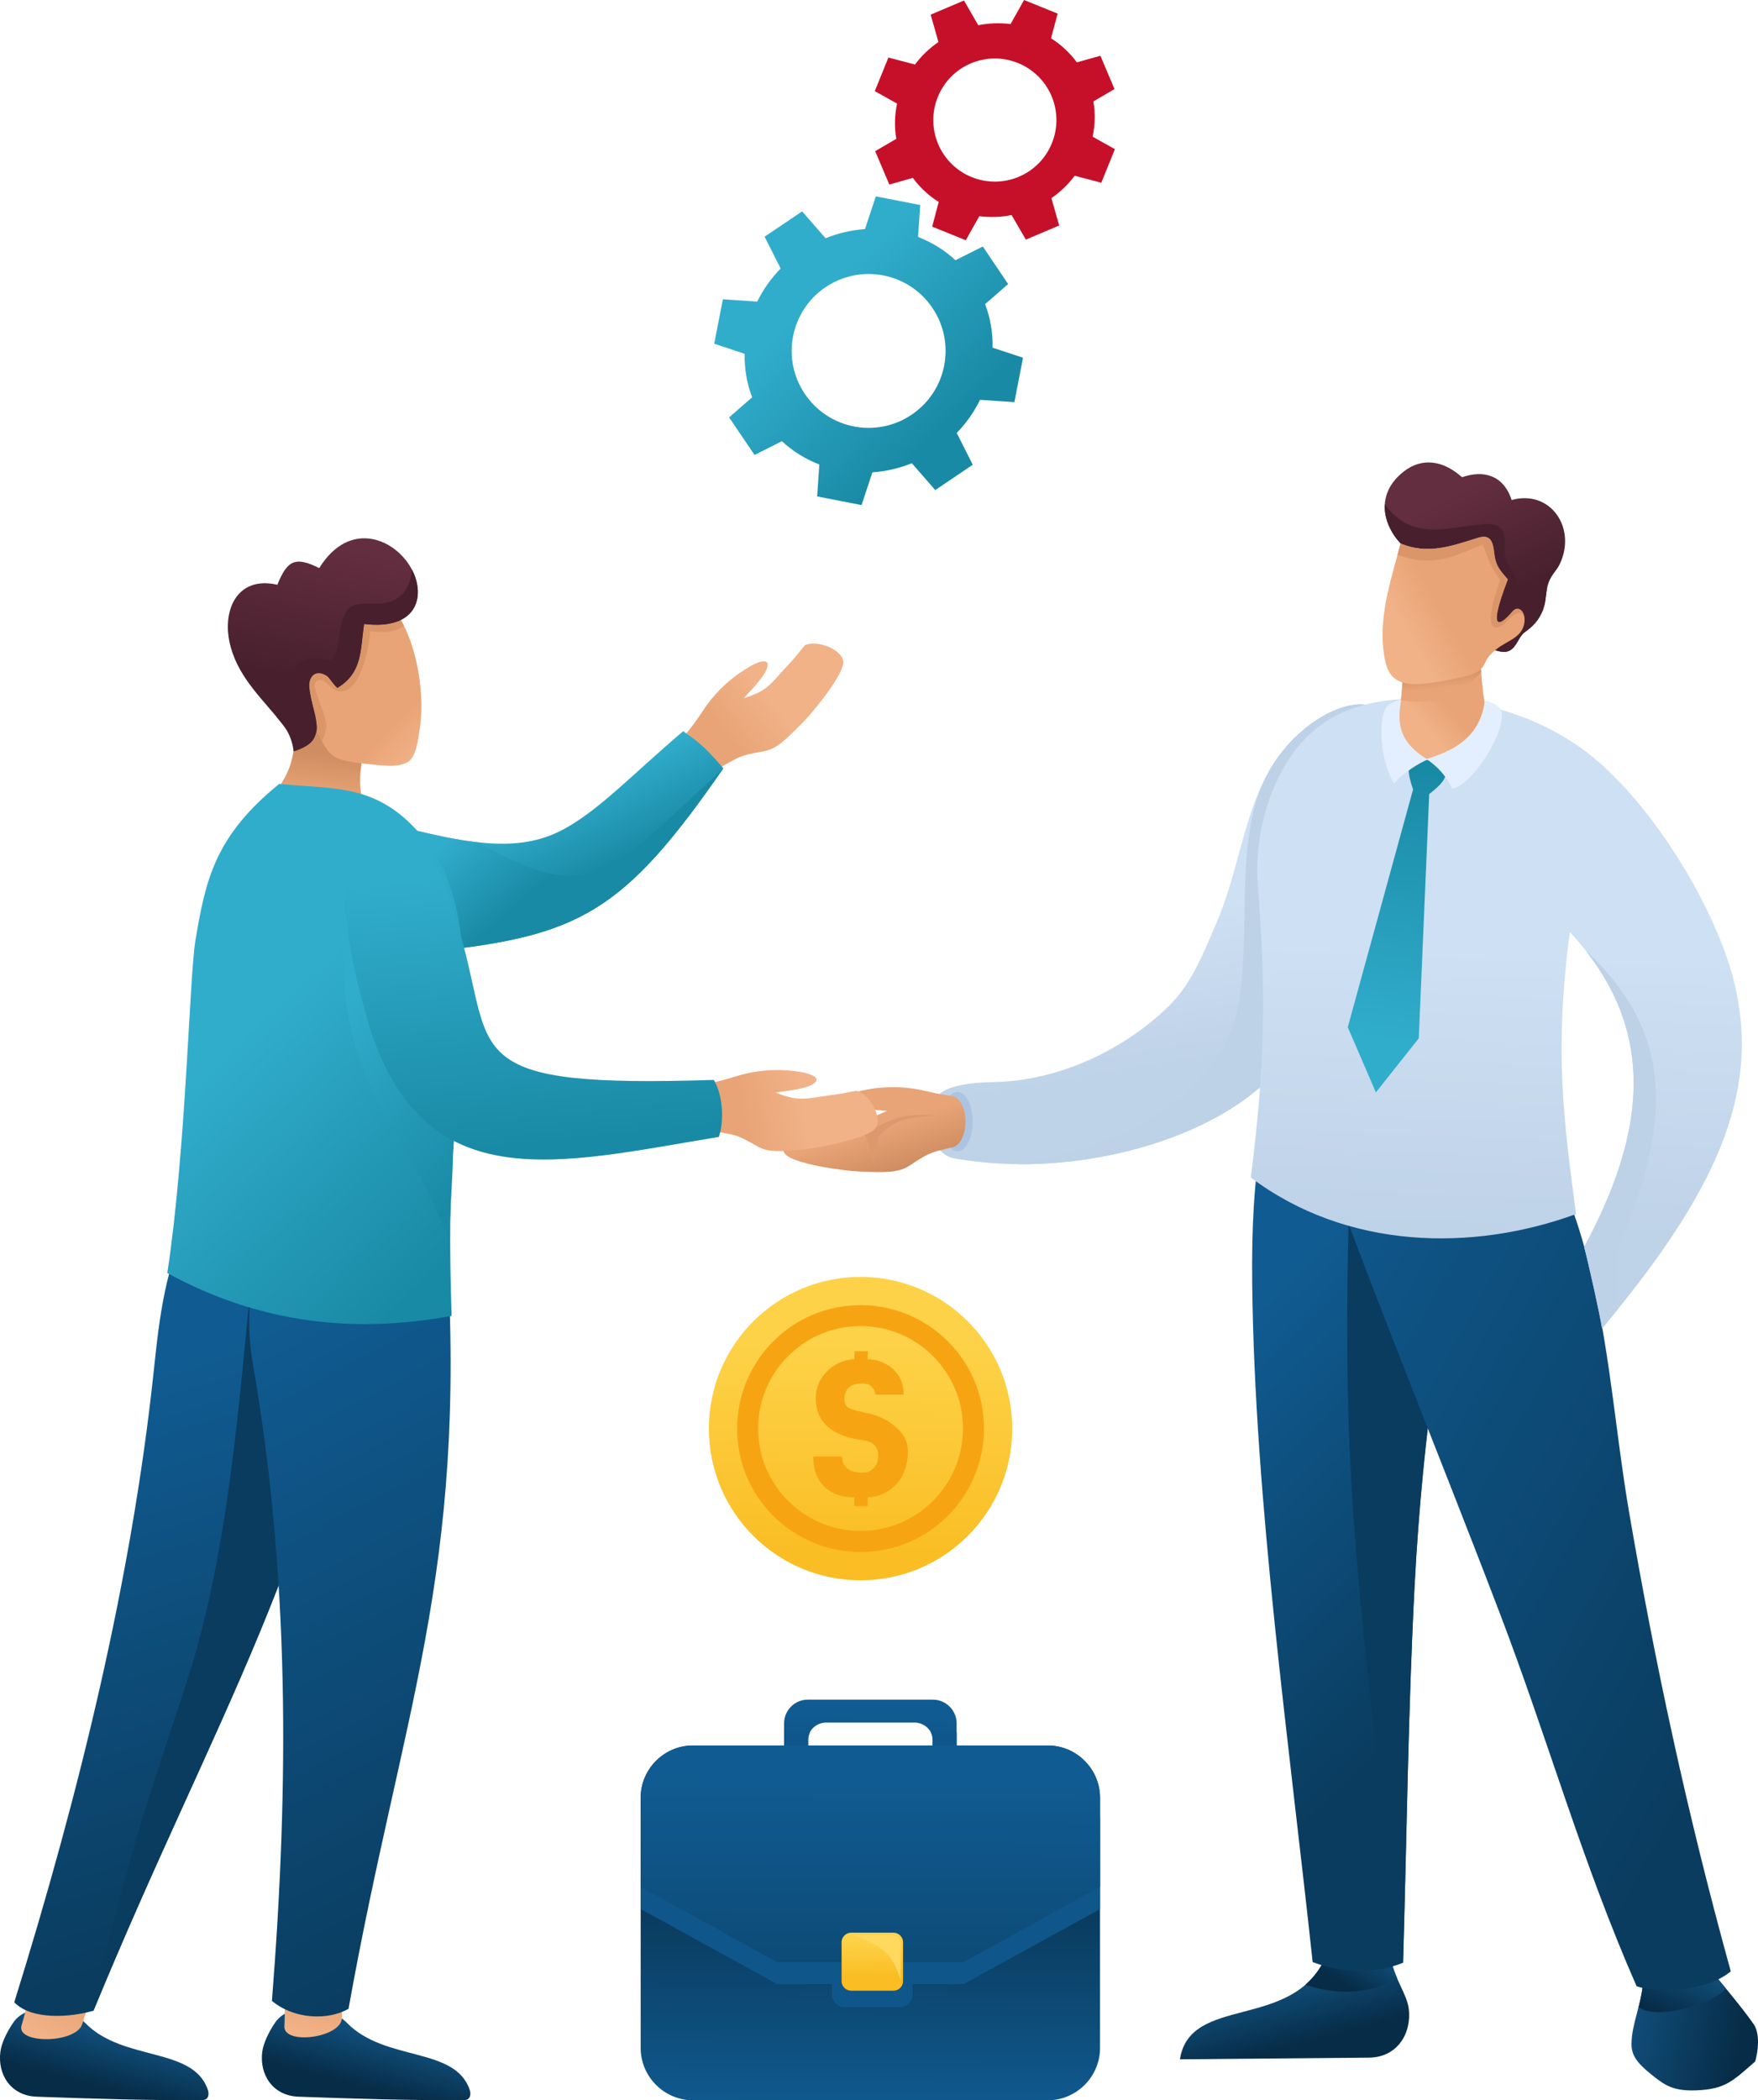 <?xml version="1.0" encoding="utf-8"?>
<!-- Generator: Adobe Illustrator 18.0.0, SVG Export Plug-In . SVG Version: 6.00 Build 0)  -->
<!DOCTYPE svg PUBLIC "-//W3C//DTD SVG 1.1//EN" "http://www.w3.org/Graphics/SVG/1.1/DTD/svg11.dtd">
<svg version="1.1" id="Layer_1" xmlns="http://www.w3.org/2000/svg" xmlns:xlink="http://www.w3.org/1999/xlink" x="0px" y="0px"
	 viewBox="0 0 1381.6 1650.4" enable-background="new 0 0 1381.6 1650.4" xml:space="preserve">
<linearGradient id="SVGID_1t" gradientUnits="userSpaceOnUse" x1="641.203" y1="232.237" x2="739.99" y2="336.078">
	<stop  offset="0" style="stop-color:#31ADCC"/>
	<stop  offset="1" style="stop-color:#198AA6"/>
</linearGradient>
<path id="gear01" fill-rule="evenodd" clip-rule="evenodd" fill="url(#SVGID_1t)" d="M613.5,211l-12.6-25l29.5-19.9l18.4,21.1
	c10.1-4.1,20.6-6.4,31-7.2l8.5-25.7l34.9,6.8l-1.7,25.1c10.8,4.2,20.8,10.3,29.4,18.3l21.5-10.8l19.9,29.5l-18.1,15.8
	c4.2,11,6.1,22.6,5.9,34.2l23.9,7.9l-6.8,34.9l-27-1.8c-4.6,9.4-10.7,18.2-18.3,26l12.6,25l-29.5,19.9l-18.4-21.1
	c-10.1,4.1-20.6,6.4-31,7.2l-8.5,25.7l-34.9-6.8l1.7-25.1c-10.8-4.2-20.8-10.3-29.4-18.3l-21.5,10.8L573,328l18.1-15.8
	c-4.2-11-6.1-22.6-5.9-34.2l-23.9-7.9l6.8-34.9l27,1.8C599.7,227.6,605.9,218.8,613.5,211L613.5,211z M648.9,225.6
	c-27.7,18.6-35.1,56.2-16.4,83.9c18.6,27.7,56.2,35.1,83.9,16.4c27.7-18.6,35.1-56.2,16.4-83.9C714.2,214.3,676.6,207,648.9,225.6z"
	/>
<path id="gear02" fill-rule="evenodd" clip-rule="evenodd" fill="#C6102A" d="M737.5,33l-6.1-21.5l26.2-11.1l11.2,19.4
	c8.5-1.7,17.1-1.9,25.4-0.9L804.8,0l26.4,10.7L826,30.1c7.8,4.9,14.7,11.3,20.3,18.9l18.5-5.2l11.1,26.2l-16.6,9.7
	c1.6,9.3,1.3,18.7-0.6,27.7l17.5,9.8l-10.7,26.4l-20.9-5.5c-5,6.7-11.2,12.7-18.3,17.6l6.1,21.5l-26.2,11.1L795,169
	c-8.5,1.7-17.1,1.9-25.4,0.9L759,188.8l-26.4-10.7l5.1-19.4c-7.8-4.9-14.7-11.3-20.3-18.9l-18.5,5.2l-11.1-26.2l16.6-9.7
	c-1.6-9.3-1.3-18.7,0.6-27.7l-17.5-9.8l10.7-26.4l20.9,5.5C724.1,43.9,730.3,38,737.5,33L737.5,33z M763,49.8
	c-24.6,10.4-36.1,38.8-25.7,63.4c10.4,24.6,38.8,36.1,63.4,25.7c24.6-10.4,36.1-38.8,25.7-63.4C816,50.9,787.6,39.4,763,49.8z"/>
<g id="coin">
	<linearGradient id="SVGID_2t" gradientUnits="userSpaceOnUse" x1="676.942" y1="1055.688" x2="675.215" y2="1227.441">
		<stop  offset="0" style="stop-color:#FDD248"/>
		<stop  offset="1" style="stop-color:#FABD23"/>
	</linearGradient>
	<circle fill-rule="evenodd" clip-rule="evenodd" fill="url(#SVGID_2t)" cx="676.3" cy="1122.6" r="119.2"/>
	<path fill-rule="evenodd" clip-rule="evenodd" fill="#F7A413" d="M676.3,1025.6c26.8,0,51,10.9,68.6,28.4
		c17.6,17.6,28.4,41.8,28.4,68.6c0,26.8-10.9,51-28.4,68.6c-17.6,17.6-41.8,28.4-68.6,28.4c-26.8,0-51-10.9-68.6-28.4
		c-17.6-17.6-28.4-41.8-28.4-68.6c0-26.8,10.9-51,28.4-68.6C625.2,1036.4,649.5,1025.6,676.3,1025.6L676.3,1025.6z M733.2,1065.6
		c-14.6-14.6-34.7-23.6-56.9-23.6c-22.2,0-42.4,9-56.9,23.6c-14.6,14.6-23.6,34.7-23.6,56.9s9,42.4,23.6,56.9
		c14.6,14.6,34.7,23.6,56.9,23.6c22.2,0,42.4-9,56.9-23.6c14.6-14.6,23.6-34.7,23.6-56.9C756.8,1100.3,747.8,1080.2,733.2,1065.6z"
		/>
	<path fill-rule="evenodd" clip-rule="evenodd" fill="#F7A413" d="M713.5,1140.4c0,10.9-3.2,19.7-9.6,26.4c-5.9,6.1-13.2,9.4-22,9.8
		v6.9h-10.5v-6.9c-9.6,0-17.2-2.6-23-7.8c-6.2-5.8-9.3-13.8-9.3-24.2h22.7c0,5.5,2.5,9.3,7.5,11.3c3.2,1.3,10.6,2,13.7,0.4
		c4.8-2.5,7.2-6.6,7.2-12.2c0-5.4-2.1-9-6.3-10.8c-3.7-1.6-9.3-2-13.6-3c-19.5-4.4-29.2-15-29.2-31.6c0-8.1,2.9-15.1,8.8-21
		c5.8-5.9,13-9.1,21.5-9.7l0.2-6.2H682l-0.2,6.2c8.2,0.4,15,3.1,20.4,8.2c5.3,5.1,8,11.7,8,19.7H688c-0.3-3-1.7-5.4-4.2-7.3
		c-3.1-2.4-11.4-1.7-14.7,0.3c-3.7,2.2-5.5,5.6-5.5,10.1c0,3.2,1,5.6,2.9,7c2.7,2.1,14.4,4.1,18.7,5.3c7,1.9,12.9,5.1,18,9.4
		C710.1,1126.3,713.5,1132.9,713.5,1140.4z"/>
</g>
<g>
	<g>
		<g>
			<g>
				<linearGradient id="SVGID_3t" gradientUnits="userSpaceOnUse" x1="924.96" y1="838.518" x2="905.17" y2="718.883">
					<stop  offset="0" style="stop-color:#BED2E8"/>
					<stop  offset="1" style="stop-color:#CEE0F3"/>
				</linearGradient>
				<path fill-rule="evenodd" clip-rule="evenodd" fill="url(#SVGID_3t)" d="M1063.2,648.4c-15.2,89.3-19.8,156.3-68.4,201.9
					c-50.7,47.5-145,71-222.6,63c-7.1-0.7-14.5-1.7-22.1-3c-14.5-2.4-21.1-20.8-19.3-35.6c1.7-13.5,8.8-23.7,50.4-24.4
					c49.4-0.9,99.3-24,134.2-56.7c20.2-18.6,28.7-40.7,40.6-68.4c24.1-56.1,21.8-116.8,73-155.4c17.4-13.1,35.5-18.2,46-15.5
					C1091.8,558.7,1071,602.7,1063.2,648.4z"/>
				<path   fill-rule="evenodd" clip-rule="evenodd" fill="#BDD1E7" d="M1063.2,648.4
					c-15.2,89.3-19.8,156.3-68.4,201.9c-44.7,41.9-123.4,65.2-194.7,64.5c113.2-18.9,163.4-75.3,172.5-121.8
					c12.1-61.9-4.7-137.4,25.7-188.8c7.5-12.7,17.3-24.4,30.8-34.6c17.4-13.1,35.5-18.2,46-15.5
					C1091.8,558.7,1071,602.7,1063.2,648.4z"/>
			</g>
			<g>
				<ellipse fill-rule="evenodd" clip-rule="evenodd" fill="#ACC4E0" cx="752.5" cy="881.4" rx="11.9" ry="23.3"/>
				<linearGradient id="SVGID_4_" gradientUnits="userSpaceOnUse" x1="697.677" y1="921.761" x2="686.351" y2="887.477">
					<stop  offset="0" style="stop-color:#CF8D61"/>
					<stop  offset="1" style="stop-color:#E8A476"/>
				</linearGradient>
				<path fill-rule="evenodd" clip-rule="evenodd" fill="url(#SVGID_4_)" d="M747.5,861.1c-7.1-1.1-8.7-1.1-18.7-3.5
					c-20.7-5-38.5-3.7-53.3-0.2c-18.2,4.2-15.9,11.4,3.6,13.9c5.6,0.7,11,1.1,17.9,1.6c-19.1,9.5-24.8,6.1-47.3,4.8
					c-9.3-0.5-18.4-2.5-19.4-2.1c-10.1,3.9-19.2,22.7-13.5,30.9c5.7,8.2,47.5,13.7,58.9,14.1c20.1,0.8,30.5,1.1,39.3-4.8
					c16.8-11.2,17.7-10.3,33.6-14.3C762,898.2,762.6,863.5,747.5,861.1z"/>
				<path fill-rule="evenodd" clip-rule="evenodd" fill="#DC996D" d="M675.1,881c6.5,13.7,7.6,18.3,11.3,33.1l3.8-20.4
					c13.6-15.5,25.5-15.5,45.1-17c-20.5-2.1-31.4,0.7-49.7,10.6l-7.9-7.2L675.1,881z"/>
			</g>
		</g>
		<g>
			<g>
				<linearGradient id="SVGID_5t" gradientUnits="userSpaceOnUse" x1="1367.188" y1="1603.066" x2="1281.933" y2="1583.735">
					<stop  offset="0" style="stop-color:#072C47"/>
					<stop  offset="1" style="stop-color:#104E7A"/>
				</linearGradient>
				<path fill-rule="evenodd" clip-rule="evenodd" fill="url(#SVGID_5t)" d="M1379.4,1619.9c-17.6,15.4-23.5,21.8-46.3,22.7
					c-18.5,0.7-24.9-4.1-35.5-12.6c-11.8-9.5-15.5-15.5-15.4-24c0.1-16.4,8.4-31.3,9.3-51.9l37.3,1.7l16.1-7.5
					c7.2,9.5,22.5,26.9,33.3,42.3C1383.4,1598.2,1381.7,1611.9,1379.4,1619.9z"/>
				<linearGradient id="SVGID_6_" gradientUnits="userSpaceOnUse" x1="1312.35" y1="1584.512" x2="1329.39" y2="1546.041">
					<stop  offset="0" style="stop-color:#072C47"/>
					<stop  offset="1" style="stop-color:#104E7A"/>
				</linearGradient>
				<path   fill-rule="evenodd" clip-rule="evenodd" fill="url(#SVGID_6_)" d="M1287.8,1577c1.8-7,3.4-14.4,3.7-22.8
					l37.3,1.7l16.1-7.5c2.8,3.7,6.9,8.7,11.5,14.3C1341.8,1578.1,1297.3,1586.8,1287.8,1577z"/>
			</g>
			<g>
				<linearGradient id="SVGID_7t" gradientUnits="userSpaceOnUse" x1="1019.528" y1="1606.453" x2="1006.986" y2="1559.616">
					<stop  offset="0" style="stop-color:#072C47"/>
					<stop  offset="1" style="stop-color:#104E7A"/>
				</linearGradient>
				<path fill-rule="evenodd" clip-rule="evenodd" fill="url(#SVGID_7t)" d="M1093.3,1540.3c3.1,15.2,12.3,26.8,13.8,37.9
					c2.5,19.2-8.6,38.5-31.3,38.7l-148.5,1.3c7.9-50.7,87.3-22.6,113.9-78.9l34.6,1.9L1093.3,1540.3z"/>
				<linearGradient id="SVGID_8t" gradientUnits="userSpaceOnUse" x1="1059.52" y1="1560.872" x2="1077.411" y2="1530.59">
					<stop  offset="0" style="stop-color:#072C47"/>
					<stop  offset="1" style="stop-color:#104E7A"/>
				</linearGradient>
				<path  fill-rule="evenodd" clip-rule="evenodd" fill="url(#SVGID_8t)" d="M1093.3,1540.3c1,5,2.7,9.5,4.5,13.8
					c-13.9,9.7-40.8,16.2-71.9,5.5c6-5.2,11.2-11.8,15.3-20.3l34.6,1.9L1093.3,1540.3z"/>
			</g>
			<g>
				<linearGradient id="SVGID_9t" gradientUnits="userSpaceOnUse" x1="952.927" y1="1060.932" x2="1176.884" y2="1290.305">
					<stop  offset="0" style="stop-color:#105B91"/>
					<stop  offset="1" style="stop-color:#0A3C5F"/>
				</linearGradient>
				<path fill-rule="evenodd" clip-rule="evenodd" fill="url(#SVGID_9t)" d="M991.6,892.7c-6.1,36.4-8,71.1-7.5,116.4
					c1.9,170.1,29.3,362.8,47.5,532.7c24.3,9.3,50.9,8.8,71.1,0.5c2.9-98.4,4-199.8,9.1-297c6.5-122.5,21.9-218.3,49.8-371
					l-114.9-3.9L991.6,892.7z"/>
				<path   fill-rule="evenodd" clip-rule="evenodd" fill="#0A3C5F" d="M1064.6,892.7c-6.1,36.4-6.1,141.2-5.6,186.5
					c1.7,151.7,24.9,312.9,43.6,463.1c2.9-98.4,4-199.8,9.1-297c5.7-107.3,18.2-194.1,40-316.6L1064.6,892.7z"/>
			</g>
			<linearGradient id="SVGID_10t" gradientUnits="userSpaceOnUse" x1="919.53" y1="1047.214" x2="1388.893" y2="1309.146">
				<stop  offset="0" style="stop-color:#105B91"/>
				<stop  offset="1" style="stop-color:#0A3C5F"/>
			</linearGradient>
			<path fill-rule="evenodd" clip-rule="evenodd" fill="url(#SVGID_10t)" d="M1219,905.4c9.1,27.5,21.1,48.3,33.6,104.6
				c13.6,61.2,17.5,118.8,27.7,178.3c20,116.6,45,234.6,79.9,360.8c-20.2,16.8-59.6,16.8-74,11.7c-43-97.9-69.5-193.5-107.4-292.8
				c-51.9-136.1-108.6-272.3-153.6-401.6L1219,905.4z"/>
		</g>
		<g>
			<linearGradient id="SVGID_11t" gradientUnits="userSpaceOnUse" x1="1169.508" y1="971.051" x2="1178.614" y2="747.395">
				<stop  offset="0" style="stop-color:#BED2E8"/>
				<stop  offset="1" style="stop-color:#CEE0F3"/>
			</linearGradient>
			<path fill-rule="evenodd" clip-rule="evenodd" fill="url(#SVGID_11t)" d="M1245,979.9c50-92.8,57.4-173.5-11.3-247.5
				c-12.4,94.3-4.7,148.8,4.9,221.6c-81.1,29.7-179.9,28.2-255.6-28.7c10.8-84.5,12.3-144.5,5.5-229.6c-2.4-30.3,4.6-61.1,15.9-84.1
				c25-51.2,67.6-68,138.3-61c33.4,3.3,69.6,15.5,100.5,37.7c51.8,37.3,104.7,123,119.6,183.2c22,89-16.3,167.5-103.7,272.4
				C1257.4,1033,1248.3,992.3,1245,979.9z"/>
			<path   fill-rule="evenodd" clip-rule="evenodd" fill="#BDD1E7" d="M1245,979.9c46.4-86.1,56.1-161.8,2.3-231.4
				l0-0.6c62.8,59.8,71.3,124.7,23.4,235.2c1,16.9,1.2,31.5,0.9,45.4c-4.1,5.1-8.3,10.2-12.6,15.4
				C1257.4,1033,1248.3,992.3,1245,979.9z"/>
		</g>
		<g>
			<g>
				<linearGradient id="SVGID_12t" gradientUnits="userSpaceOnUse" x1="1133.369" y1="551.188" x2="1116.409" y2="565.843">
					<stop  offset="0" style="stop-color:#E8A476"/>
					<stop  offset="1" style="stop-color:#F1B287"/>
				</linearGradient>
				<path fill-rule="evenodd" clip-rule="evenodd" fill="url(#SVGID_12t)" d="M1163.3,515.5c0.8,15.3,1.6,27.1,4.4,42.1
					c-6.6,23.2-27,41.9-48.5,39c-18.5-2.5-24.6-31.1-18.2-46.6c0.9-7.5,1.2-13.9,1.5-21.4l46.7-13.6L1163.3,515.5z"/>
				<linearGradient id="SVGID_13_" gradientUnits="userSpaceOnUse" x1="1131.58" y1="527.43" x2="1133.054" y2="540.687">
					<stop  offset="0" style="stop-color:#CF8D61"/>
					<stop  offset="1" style="stop-color:#E8A476"/>
				</linearGradient>
				<path fill-rule="evenodd" clip-rule="evenodd" fill="url(#SVGID_13_)" d="M1163.3,515.5c0.2,4.5,0.5,8.6,0.8,12.7
					c-20,22.3-46.4,25.9-63.1,21.9c0.9-7.5,1.2-13.9,1.5-21.4l46.7-13.6L1163.3,515.5z"/>
			</g>
			<g>
				<linearGradient id="SVGID_14t" gradientUnits="userSpaceOnUse" x1="1146.552" y1="386.632" x2="1186.228" y2="466.959">
					<stop  offset="0" style="stop-color:#632E40"/>
					<stop  offset="1" style="stop-color:#48202D"/>
				</linearGradient>
				<path fill-rule="evenodd" clip-rule="evenodd" fill="url(#SVGID_14t)" d="M1173.4,510.3c11.4,4.4,15.1,1,19.4-6.3
					c4.4-7.6,3.7-5.4,9.9-10.7c3-2.6,5.2-5.2,6.9-8c5.7-9.3,4.7-15.8,6.3-23.4c2-9.5,6.8-12.4,9.7-18.2
					c13.9-28.4-6.9-59.3-37.6-50.8c-6.7-20.2-22.7-23.5-39-17.9c-15.2-13.6-31.8-15.5-45.9-4.4c-27.4,21.6-11.1,51.3,3.1,61.1
					l42.7,44.3L1173.4,510.3z"/>
				<path fill-rule="evenodd" clip-rule="evenodd" fill="#48202D" d="M1173.4,510.3c11.4,4.4,15.1,1,19.4-6.3
					c4.4-7.6,3.7-5.4,9.9-10.7c3-2.6,5.2-5.2,6.9-8c5.7-9.3,4.7-15.8,6.3-23.4l0.1-0.3c-9.7,11.2-25.7,10.7-23.9-7.3
					c-6.6-7.5-10.1-16.1-9.5-25.1c0.8-11.5-2.8-18.6-16-17.4c-30.6,2.8-57.3,13.5-78.3-15.6c-0.9,15,8.9,29.2,17.8,35.4l42.7,44.3
					L1173.4,510.3z"/>
				<g>
					<linearGradient id="SVGID_15t" gradientUnits="userSpaceOnUse" x1="1131.394" y1="477.264" x2="1103.613" y2="492.597">
						<stop  offset="0" style="stop-color:#E8A476"/>
						<stop  offset="1" style="stop-color:#F1B287"/>
					</linearGradient>
					<path fill-rule="evenodd" clip-rule="evenodd" fill="url(#SVGID_15t)" d="M1100.7,427.1c-7.9,30.1-18.6,60.4-12.2,91.7
						c2.3,11.4,7.9,19.2,25,18.8c11.9-0.3,24.7-3.3,36.1-5.6c17.3-3.5,16.1-10.4,19.9-15.4c1.5-2,3.7-4.2,6.7-6.6
						c7.7-6.2,19.1-8.7,21.5-19.1c2.2-9.6-4.1-16.1-9.1-10.2c-6.9,8.3-21.7,21.6-3.6-25.4c-8.3-9.2-9.7-12.5-10.7-20.9
						c-1-8.3-2.6-14.9-12.8-11.7C1140.5,429.2,1122.1,436,1100.7,427.1z"/>
					<path fill-rule="evenodd" clip-rule="evenodd" fill="#DA9569" d="M1100.7,427.1c-0.8,2.9-1.6,5.9-2.4,8.8
						c28.7,10.7,46,0.4,67.1-8c4.6,12.9,5.7,16.6,13.6,27.8c-0.9,3.3-7.9,21.4-7.3,31.1c0.5,7.9,4.7,7.5,9.9,3.8
						c3.5-2.5,12.5-15,16.3-5.3c-0.7-6.3-5.5-9.4-9.4-4.7c-6.9,8.3-21.7,21.6-3.6-25.4c-8.3-9.2-9.7-12.5-10.7-20.9
						c-1-8.3-2.6-14.9-12.8-11.7C1140.5,429.2,1122.1,436,1100.7,427.1z"/>
				</g>
			</g>
		</g>
		<g>
			<linearGradient id="SVGID_16t" gradientUnits="userSpaceOnUse" x1="1086.126" y1="818.785" x2="1116.042" y2="605.987">
				<stop  offset="0" style="stop-color:#31ADCC"/>
				<stop  offset="1" style="stop-color:#198AA6"/>
			</linearGradient>
			<path fill-rule="evenodd" clip-rule="evenodd" fill="url(#SVGID_16t)" d="M1123.2,624l-8.2,191.9l-33.7,42.5l-22.1-51.2
				l51.3-186.8c-5.3-15.7-3.6-19.3-0.5-21.6c3.6-2.7,0.1-3,11.9-1.6c7.8,0.9,15.7,1.7,14.6,10.2
				C1135.7,613.8,1130.1,618.5,1123.2,624z"/>
			<path fill-rule="evenodd" clip-rule="evenodd" fill="#E3EFFF" d="M1167,550.2c6.7,2.2,11.8,4.5,12.9,8.8
				c4.1,14.9-21.6,56.9-38.4,60.8c-5.6-10.5-10.5-16.4-20.4-23.4C1148.8,588.3,1163.9,574.8,1167,550.2z"/>
			<path fill-rule="evenodd" clip-rule="evenodd" fill="#E3EFFF" d="M1101.1,550c-5.4,0.5-10.2,3.9-11,4.9
				c-7.1,7.9-6.1,41.4,5.3,60.5c9.7-9.5,17.9-14.6,26.5-18.6C1097.1,581.9,1098.7,565.3,1101.1,550z"/>
		</g>
		<g>
			<g>
				<linearGradient id="SVGID_17t" gradientUnits="userSpaceOnUse" x1="79.311" y1="1639.464" x2="89.812" y2="1599.433">
					<stop  offset="0" style="stop-color:#072C47"/>
					<stop  offset="1" style="stop-color:#104E7A"/>
				</linearGradient>
				<path fill-rule="evenodd" clip-rule="evenodd" fill="url(#SVGID_17t)" d="M10.4,1589.4c-5.1,7.5-9.2,15.9-10.1,22.9
					c-2.3,17.6,7.9,34.6,28.7,35.3c45.2,1.6,84.9,2.9,129.8,2.7c6.1,0,5.2-6.1,4.7-7.6c-11.1-34.7-66.4-22.3-96.5-53
					C52.6,1574.9,21.1,1573.4,10.4,1589.4z"/>
				<linearGradient id="SVGID_18t" gradientUnits="userSpaceOnUse" x1="47.153" y1="1567.665" x2="32.16" y2="1597.874">
					<stop  offset="0" style="stop-color:#E8A476"/>
					<stop  offset="1" style="stop-color:#F1B287"/>
				</linearGradient>
				<path fill-rule="evenodd" clip-rule="evenodd" fill="url(#SVGID_18t)" d="M85,1535.5c-5.3,16.8-15.3,37.4-20.3,54.8
					c-4.5,15.7-52.8,16.2-47.7,1c4.4-13.4,5.6-27.8,10-41L85,1535.5z"/>
			</g>
			<g>
				<linearGradient id="SVGID_19t" gradientUnits="userSpaceOnUse" x1="95.785" y1="1085.534" x2="225.694" y2="1507.013">
					<stop  offset="0" style="stop-color:#105B91"/>
					<stop  offset="1" style="stop-color:#0A3C5F"/>
				</linearGradient>
				<path fill-rule="evenodd" clip-rule="evenodd" fill="url(#SVGID_19t)" d="M152.2,947.3c-22.8,49.7-26.7,85.9-31.4,130.3
					c-17.3,163-58.5,331.9-109.6,495.8c13.9,14.4,44.9,11.7,62.3,6.6c96.3-233.9,177.4-353,221.5-610.7L152.2,947.3z"/>
				<path   fill-rule="evenodd" clip-rule="evenodd" fill="#0A3C5F" d="M204.4,937.1c-13.6,124.2-19.2,241.1-46.8,347.4
					c-17.6,67.8-55.3,152.7-84.2,295.6c96.3-233.9,177.4-353,221.5-610.7L204.4,937.1z"/>
			</g>
		</g>
		<g>
			<g>
				<linearGradient id="SVGID_20t" gradientUnits="userSpaceOnUse" x1="285.099" y1="1639.464" x2="295.601" y2="1599.433">
					<stop  offset="0" style="stop-color:#072C47"/>
					<stop  offset="1" style="stop-color:#104E7A"/>
				</linearGradient>
				<path fill-rule="evenodd" clip-rule="evenodd" fill="url(#SVGID_20t)" d="M216.2,1589.4c-5.1,7.5-9.1,15.9-10.1,22.9
					c-2.3,17.6,7.9,34.6,28.7,35.3c45.2,1.6,84.9,2.9,129.8,2.7c6.1,0,5.2-6.1,4.7-7.6c-11.1-34.7-66.4-22.3-96.5-53
					C258.4,1574.9,226.9,1573.4,216.2,1589.4z"/>
				<linearGradient id="SVGID_21t" gradientUnits="userSpaceOnUse" x1="246.986" y1="1566.769" x2="239.809" y2="1596.86">
					<stop  offset="0" style="stop-color:#E8A476"/>
					<stop  offset="1" style="stop-color:#F1B287"/>
				</linearGradient>
				<path fill-rule="evenodd" clip-rule="evenodd" fill="url(#SVGID_21t)" d="M272.6,1535.5c-0.6,16.8-3.7,32.8-3.9,50.1
					c-0.2,15.7-46,21.8-45.2,6.6c0.7-13.4,0-27,0.7-40.2L272.6,1535.5z"/>
			</g>
			<linearGradient id="SVGID_22t" gradientUnits="userSpaceOnUse" x1="168.018" y1="1062.726" x2="412.015" y2="1517.8">
				<stop  offset="0" style="stop-color:#105B91"/>
				<stop  offset="1" style="stop-color:#0A3C5F"/>
			</linearGradient>
			<path fill-rule="evenodd" clip-rule="evenodd" fill="url(#SVGID_22t)" d="M207.6,958c-9.7,41.8-15.4,75.8-9.1,112.2
				c29.1,167.1,28.7,331.3,15.2,502.1c17.2,14.4,43.9,15.6,60.2,6.2c41.9-233.9,93.1-340.6,77.3-598.3L207.6,958z"/>
		</g>
		<g>
			<linearGradient id="SVGID_23t" gradientUnits="userSpaceOnUse" x1="571.161" y1="578.009" x2="605.409" y2="549.608">
				<stop  offset="0" style="stop-color:#E8A476"/>
				<stop  offset="1" style="stop-color:#F1B287"/>
			</linearGradient>
			<path fill-rule="evenodd" clip-rule="evenodd" fill="url(#SVGID_23t)" d="M561.4,605.5l-34.9-15.9c12.1-11.8,16.4-16.7,25.7-30.8
				c11.2-17,24.6-27.8,37.2-35.1c15.5-8.9,18.6-2.4,6.6,12.1c-3.4,4.1-7,8-11.4,12.8c19.6-5.9,21.4-12,36.2-27.6
				c6.2-6.5,11.2-13.8,12.2-14.2c9.6-3.9,28.3,3.3,29.7,12.8c1.4,9.5-24.3,40.7-32,48.4c-13.6,13.7-20.6,20.7-30.7,22.4
				C578.6,594,581.1,595.3,561.4,605.5z"/>
			<linearGradient id="SVGID_24t" gradientUnits="userSpaceOnUse" x1="417.573" y1="635.004" x2="447.838" y2="695.665">
				<stop  offset="0" style="stop-color:#31ADCC"/>
				<stop  offset="1" style="stop-color:#198AA6"/>
			</linearGradient>
			<path fill-rule="evenodd" clip-rule="evenodd" fill="url(#SVGID_24t)" d="M568.5,603.7c-12.8-14.3-15.8-18.2-31.6-29.1
				c-40,33.9-65.8,61.9-94.1,77.1c-31.9,17.2-68.2,13.1-123.8-1.1l-44.8,30.9l65,66.2C455.1,735.5,489.8,717.4,568.5,603.7z"/>
			<linearGradient id="SVGID_25t" gradientUnits="userSpaceOnUse" x1="399.692" y1="617.708" x2="448.846" y2="674.16">
				<stop  offset="0" style="stop-color:#31ADCC"/>
				<stop  offset="1" style="stop-color:#198AA6"/>
			</linearGradient>
			<path  fill-rule="evenodd" clip-rule="evenodd" fill="url(#SVGID_25t)" d="M568.5,603.7
				c-92.8,85.9-104.6,108.2-192.6,58.3c-16.6-1.8-35.3-5.8-56.9-11.3l-44.8,30.9l65,66.2C455.1,735.5,489.8,717.4,568.5,603.7z"/>
		</g>
		<g>
			<linearGradient id="SVGID_26t" gradientUnits="userSpaceOnUse" x1="249.741" y1="591.86" x2="246.07" y2="625.19">
				<stop  offset="0" style="stop-color:#CF8D61"/>
				<stop  offset="1" style="stop-color:#E8A476"/>
			</linearGradient>
			<path fill-rule="evenodd" clip-rule="evenodd" fill="url(#SVGID_26t)" d="M286.4,587.3c-2.6,15.6-7.2,30.8,2.2,51.5l-88.3,0.6
				c29.8-27.8,31.7-44.5,31.4-70.7l33,6.6L286.4,587.3z"/>
			<g>
				<g>
					<linearGradient id="SVGID_27t" gradientUnits="userSpaceOnUse" x1="313.471" y1="564.63" x2="336.1" y2="586.927">
						<stop  offset="0" style="stop-color:#E8A476"/>
						<stop  offset="1" style="stop-color:#F1B287"/>
					</linearGradient>
					<path fill-rule="evenodd" clip-rule="evenodd" fill="url(#SVGID_27t)" d="M311.6,482.2c13.7,17.9,23,58.5,18.4,89.6
						c-1.5,10.5-3,23.6-10.2,27.4c-7.9,4.2-19.9,2.4-38.1,0.3c-26.5-3-23.5-9.3-37.3-33.8l-22.8-56.5l47.4-46.8L311.6,482.2z"/>
					<path fill-rule="evenodd" clip-rule="evenodd" fill="#DA9569" d="M311.6,482.2c2.1,2.7,4.1,6,5.9,9.7c-7.4,4.4-12,5.6-26.7,4.2
						c-1,14.6-8.2,51.2-25.7,46.8c-3.1-0.8-6.7-5-10-7.2c-4.1-2.7-9.7-1.3-7.2,6.6c6.6,21.3,12.4,25.3,5.2,39.9
						c-2.2-4.3-4.8-9.7-8.6-16.5l-22.8-56.5l47.4-46.8L311.6,482.2z"/>
				</g>
				<g>
					<linearGradient id="SVGID_28t" gradientUnits="userSpaceOnUse" x1="263.802" y1="428.825" x2="242.189" y2="534.112">
						<stop  offset="0" style="stop-color:#632E40"/>
						<stop  offset="1" style="stop-color:#48202D"/>
					</linearGradient>
					<path fill-rule="evenodd" clip-rule="evenodd" fill="url(#SVGID_28t)" d="M286.1,490.3c41.9,5.1,48-21.7,38.2-41.6
						c-12.1-24.8-49.1-41.6-73.4-2.3c-18-8.9-24.9-7.1-32.9,13.1c-32.7-7.5-44.4,21.7-36.6,49.3c7.1,25.2,25.9,41.3,41.1,60.9
						c4.5,5.8,8.7,12,12.2,18.8c10.1-3.2,12.4-7.2,14.1-14.5c1.1-5.1-4.6-22.4-5.7-33.6c-0.9-8.4,4.8-15,13.7-9.3
						c2.6,1.7,4.3,5.8,8.4,9.5C284.8,528.7,283.1,511.4,286.1,490.3z"/>
					<path fill-rule="evenodd" clip-rule="evenodd" fill="#48202D" d="M286.1,490.3c41.9,5.1,48-21.7,38.2-41.6
						c-0.2-0.3-0.3-0.7-0.5-1c-1.5,17.2-11.6,27.3-28.9,26.7c-19.4-0.7-25,0.8-28.4,25.1c-1.8,12.8-2.9,20.9-10.9,18.8
						c-17.3-4.5-26.9,3.1-27.1,24c-0.1,10.3-4,18-11.4,20.7c1.8,2.1,3.5,4.3,5.3,6.5c4.5,5.8,7.4,12.8,8.4,21
						c29.9-9.3,14.2-29.3,12.1-50.4c-0.9-8.4,4.8-15,13.7-9.3c2.6,1.7,4.3,5.8,8.4,9.5C284.8,528.7,283.1,511.4,286.1,490.3z"/>
				</g>
			</g>
		</g>
		<linearGradient id="SVGID_29t" gradientUnits="userSpaceOnUse" x1="203.384" y1="798.63" x2="368.914" y2="974.351">
			<stop  offset="0" style="stop-color:#31ADCC"/>
			<stop  offset="1" style="stop-color:#198AA6"/>
		</linearGradient>
		<path fill-rule="evenodd" clip-rule="evenodd" fill="url(#SVGID_29t)" d="M327.2,652C294.1,616,262,620.2,219.4,616
			c-50.7,41.2-57.9,75.7-65.8,122.9c-4.8,28.4-7.2,162.7-22.1,261.5c74.2,40.5,148.9,47.4,223.4,33.6c-1.8-57.9-1.5-94.4,1.8-136.3
			C365.8,783,376.1,705.1,327.2,652z"/>
		<linearGradient id="SVGID_30t" gradientUnits="userSpaceOnUse" x1="263.827" y1="794.536" x2="387.612" y2="912.516">
			<stop  offset="0" style="stop-color:#31ADCC"/>
			<stop  offset="1" style="stop-color:#198AA6"/>
		</linearGradient>
		<path fill-rule="evenodd" clip-rule="evenodd" fill="url(#SVGID_30t)" d="M353.7,977.6
			c-1.6-18.2,4.3-67.9,1.6-88.7c-5.4-40.8-13.5-84.7-21-124.4c-30-21.4-37.4-34.5-61.2-54.4C254.4,847.2,323,888.1,353.7,977.6z"/>
		<g>
			<linearGradient id="SVGID_31t" gradientUnits="userSpaceOnUse" x1="583.621" y1="878.287" x2="631.527" y2="869.31">
				<stop  offset="0" style="stop-color:#E8A476"/>
				<stop  offset="1" style="stop-color:#F1B287"/>
			</linearGradient>
			<path fill-rule="evenodd" clip-rule="evenodd" fill="url(#SVGID_31t)" d="M555.7,887.7l-16.8-34.5c16.9-1.4,23.3-2.4,39.4-7.4
				c19.5-6,36.7-5.8,51-3.4c17.7,3,15.9,10-2.6,13.5c-5.3,1-10.4,1.7-17,2.6c18.9,7.9,24.1,4.4,45.5,1.8c8.9-1.1,17.4-3.5,18.5-3.1
				c9.9,3.1,19.7,20.6,14.8,28.8c-4.9,8.2-44.6,15.9-55.5,17c-19.2,1.9-29.1,2.9-37.9-2.3C576.3,889.8,577.5,892.4,555.7,887.7z"/>
			<linearGradient id="SVGID_32t" gradientUnits="userSpaceOnUse" x1="408.137" y1="680.961" x2="429.88" y2="898.458">
				<stop  offset="0" style="stop-color:#31ADCC"/>
				<stop  offset="1" style="stop-color:#198AA6"/>
			</linearGradient>
			<path fill-rule="evenodd" clip-rule="evenodd" fill="url(#SVGID_32t)" d="M561,848.6c-196.4,6.3-173.4-18.5-197-106.6
				c-8-29.9-14.6-51-24.4-67.3c-36.2-59.7-73.8-11.9-68,42.8c2.9,27.4,7.1,49.2,19,90.3c43.9,135.3,148.5,106.3,274.3,85.6
				C568.3,884.4,569.5,863.3,561,848.6z"/>
		</g>
	</g>
	<g>
		<linearGradient id="SVGID_33t" gradientUnits="userSpaceOnUse" x1="683.276" y1="1662.239" x2="684.009" y2="1506.91">
			<stop  offset="0" style="stop-color:#105B91"/>
			<stop  offset="1" style="stop-color:#0A3C5F"/>
		</linearGradient>
		<path fill-rule="evenodd" clip-rule="evenodd" fill="url(#SVGID_33t)" d="M544.6,1650.4h278.8c22.6,0,41.1-18.5,41.1-41.1v-196.6
			c0-22.6-18.5-41.1-41.1-41.1H544.6c-22.6,0-41.1,18.5-41.1,41.1v196.6C503.5,1631.9,522,1650.4,544.6,1650.4z"/>
		<path  fill-rule="evenodd" clip-rule="evenodd" fill="#0F578A" d="M544.6,1389.6h278.8c22.6,0,41.1,18.4,41.1,40.9
			v69.7L757.4,1559h-40.2v7.9c0,5.7-4.5,10.4-9.9,10.4h-43.6c-5.4,0-9.9-4.7-9.9-10.4v-7.9h-43.2l-107.1-58.9v-69.7
			C503.5,1408,522,1389.6,544.6,1389.6z"/>
		<g>
			<linearGradient id="SVGID_34t" gradientUnits="userSpaceOnUse" x1="684.08" y1="1348.924" x2="683.532" y2="1476.232">
				<stop  offset="0" style="stop-color:#105B91"/>
				<stop  offset="1" style="stop-color:#0A3C5F"/>
			</linearGradient>
			<path fill-rule="evenodd" clip-rule="evenodd" fill="url(#SVGID_34t)" d="M634.8,1335.6h98.4c10.2,0,18.6,8.4,18.6,18.6v31.7
				c-68.8,38-66.8,38-135.6,0v-31.7C616.2,1344,624.5,1335.6,634.8,1335.6L634.8,1335.6z M649.4,1353.6c-7.9,0-14.3,6-14.3,13.4
				v22.9c52.6,27.3,45.1,27.3,97.8,0V1367c0-7.4-6.4-13.4-14.3-13.4H649.4z"/>
			<path   fill-rule="evenodd" clip-rule="evenodd" fill="#0F578A" d="M751.8,1361.4v24.5c-68.8,38-66.8,38-135.6,0
				v-24.5h20.3c-0.9,1.7-1.3,3.6-1.3,5.7v22.9c52.6,27.3,45.1,27.3,97.8,0V1367c0-2-0.5-3.9-1.3-5.7H751.8z"/>
		</g>
		<linearGradient id="SVGID_35t" gradientUnits="userSpaceOnUse" x1="684.24" y1="1400.292" x2="682.78" y2="1675.411">
			<stop  offset="0" style="stop-color:#105B91"/>
			<stop  offset="1" style="stop-color:#0A3C5F"/>
		</linearGradient>
		<path fill-rule="evenodd" clip-rule="evenodd" fill="url(#SVGID_35t)" d="M544.6,1371.6h278.8c22.6,0,41.1,18.5,41.1,41.1v70
			l-107.1,59.1H610.6l-107.1-59.1v-70C503.5,1390.1,522,1371.6,544.6,1371.6z"/>
		<g>
			<linearGradient id="SVGID_36t" gradientUnits="userSpaceOnUse" x1="685.334" y1="1524.456" x2="685.679" y2="1553.631">
				<stop  offset="0" style="stop-color:#FDD248"/>
				<stop  offset="1" style="stop-color:#FABD23"/>
			</linearGradient>
			<path fill-rule="evenodd" clip-rule="evenodd" fill="url(#SVGID_36t)" d="M668.9,1518.7h33.3c4.1,0,7.5,3.4,7.5,7.5v30.6
				c0,4.1-3.4,7.5-7.5,7.5h-33.3c-4.1,0-7.5-3.4-7.5-7.5v-30.6C661.4,1522.1,664.8,1518.7,668.9,1518.7z"/>
			<path fill-rule="evenodd" clip-rule="evenodd" fill="#FFD85E" d="M670.3,1520.6h30.5c3.8,0,6.9,3.1,6.9,6.9v28.1
				C700.7,1533.3,691.4,1528.3,670.3,1520.6z"/>
		</g>
	</g>
</g>
</svg>
